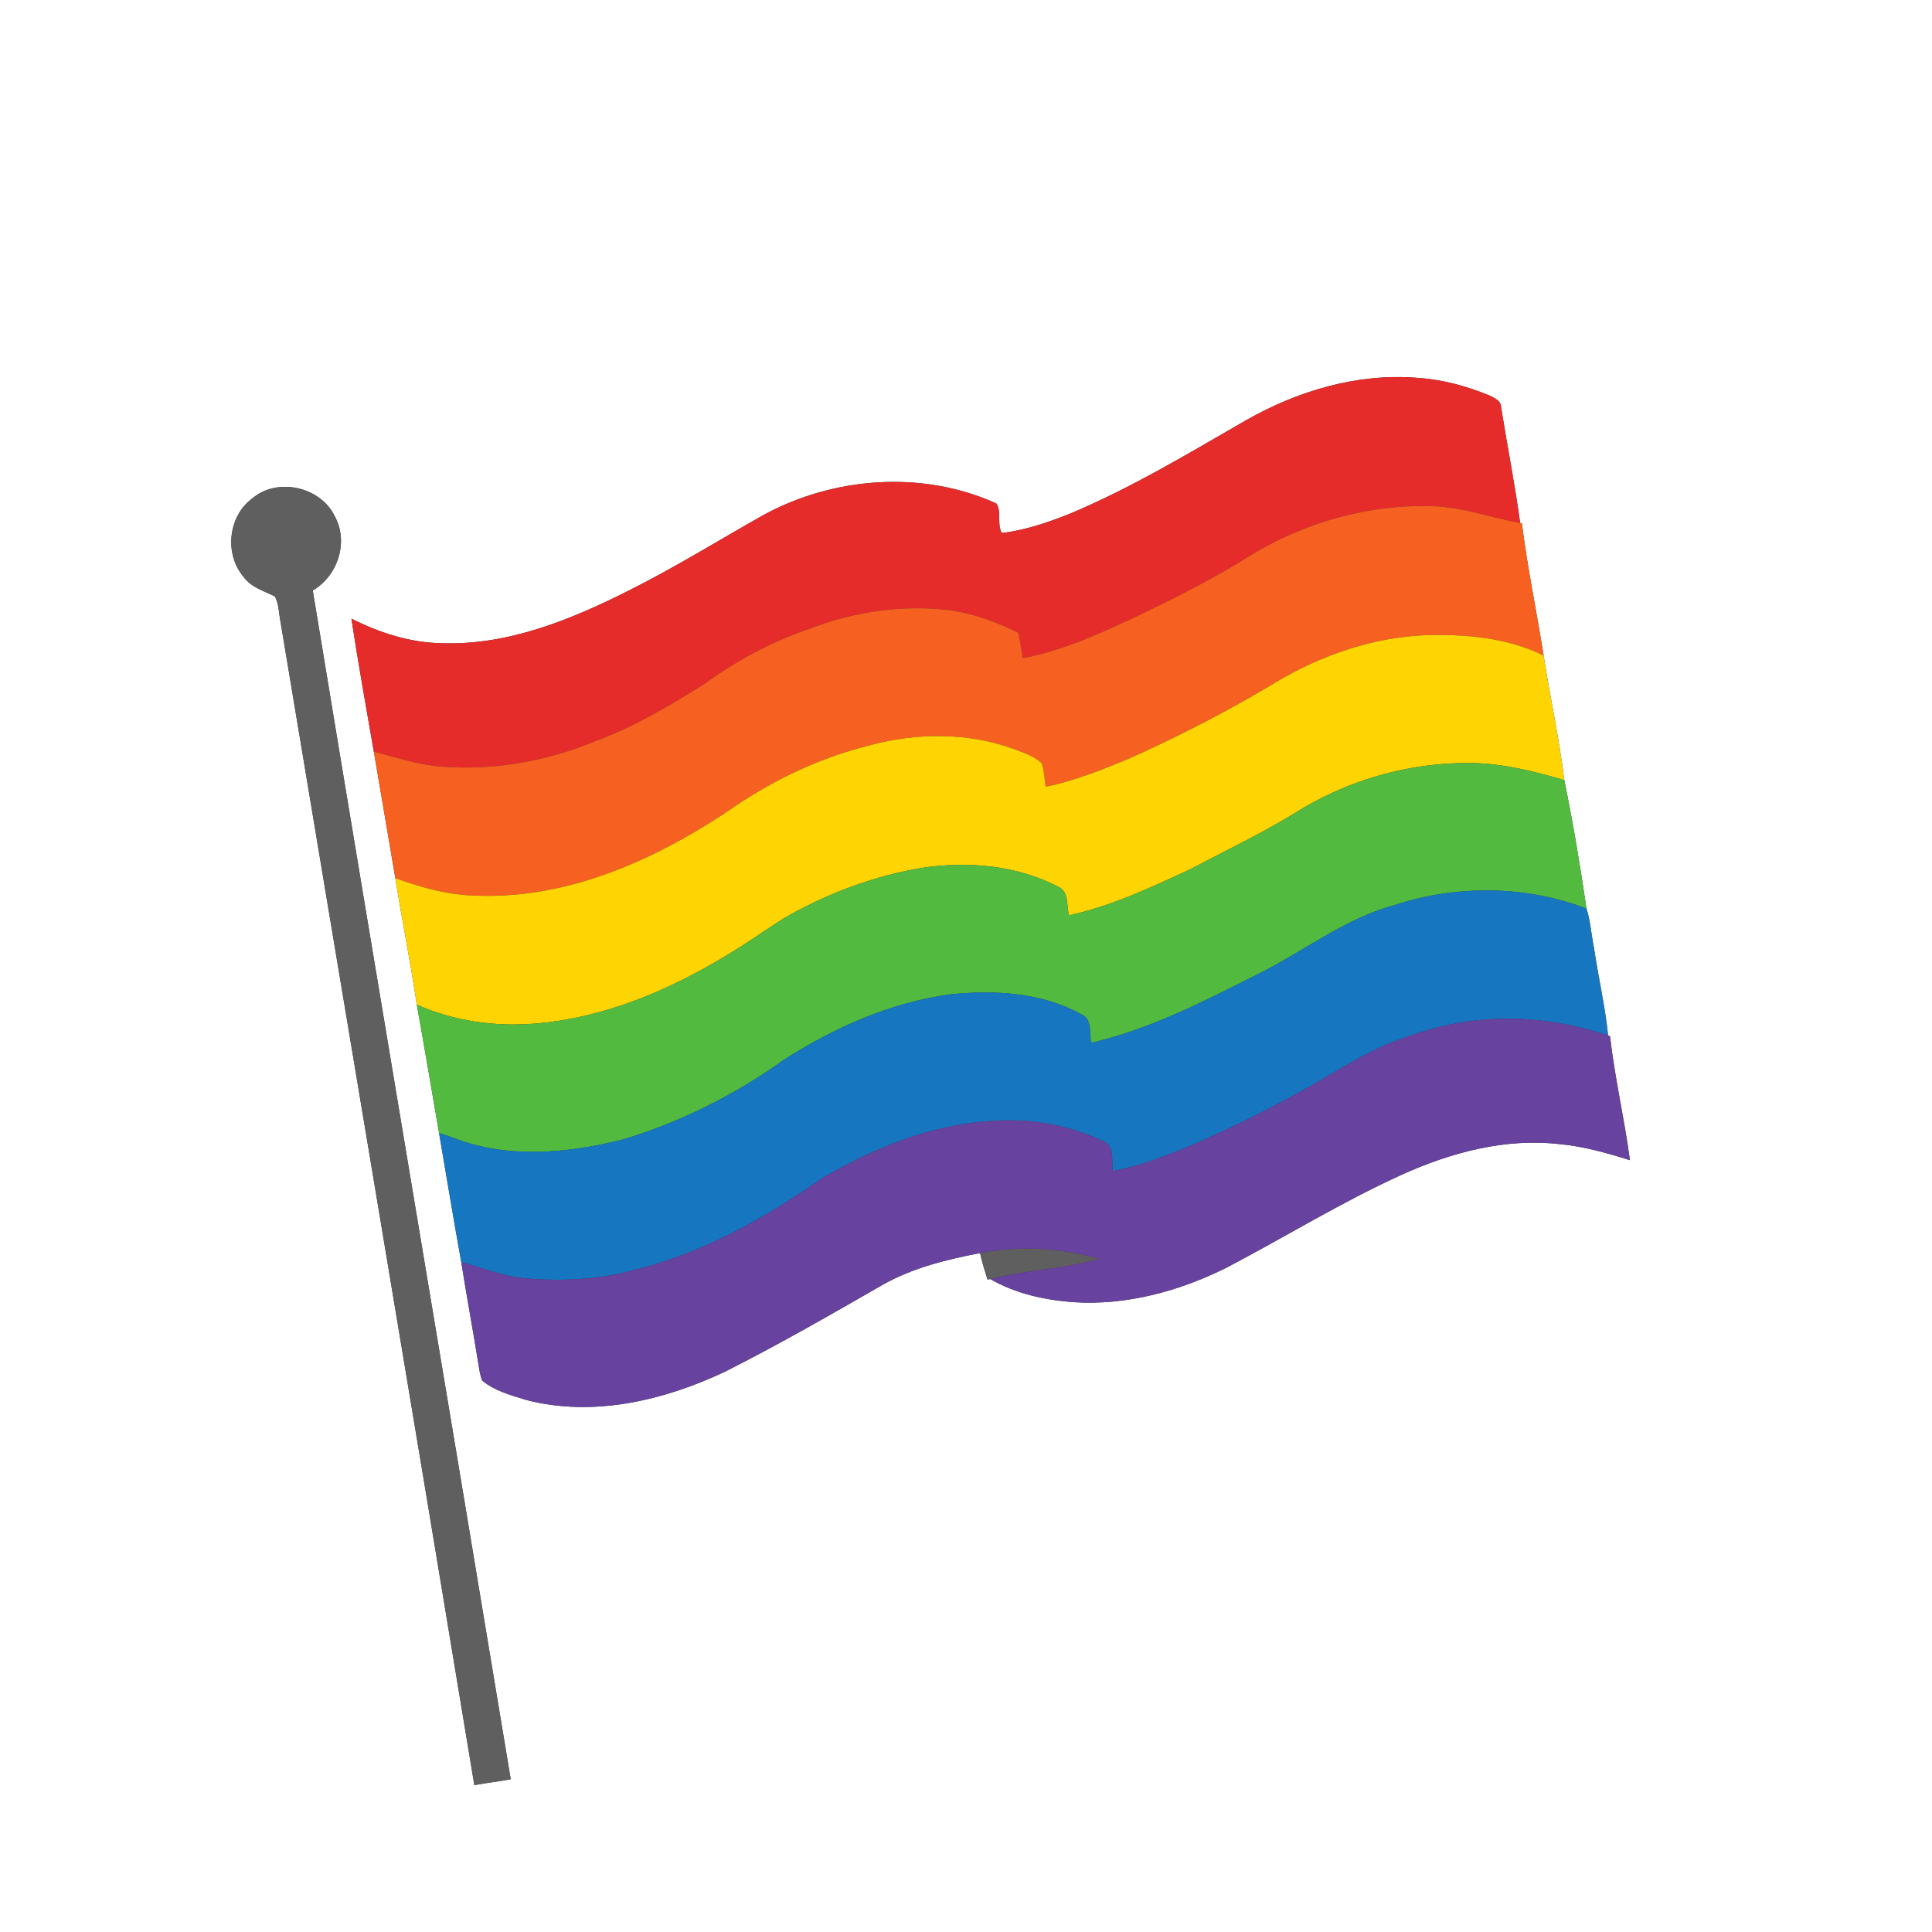 <?xml version="1.0" encoding="UTF-8" ?>
<!DOCTYPE svg PUBLIC "-//W3C//DTD SVG 1.1//EN" "http://www.w3.org/Graphics/SVG/1.1/DTD/svg11.dtd">
<svg width="612pt" height="612pt" viewBox="0 0 612 612" version="1.1" xmlns="http://www.w3.org/2000/svg">
<rect x="0" y="0" width="612" height="612" fill="#333333" stroke="none"/>
<g id="#ffffffff">
<path fill="#ffffff" opacity="1.00" d=" M 0.00 0.00 L 612.00 0.00 L 612.00 612.00 L 0.00 612.00 L 0.00 0.00 M 394.85 133.04 C 376.53 143.59 358.35 154.58 338.80 162.77 C 331.89 165.49 324.77 167.99 317.35 168.83 C 315.70 166.04 317.38 161.92 315.58 159.47 C 292.07 148.83 263.76 151.01 241.35 163.41 C 227.29 171.38 213.52 179.89 199.06 187.13 C 180.73 196.36 160.83 204.48 139.94 203.75 C 129.91 203.61 120.20 200.45 111.32 195.97 C 113.45 210.04 115.99 224.04 118.41 238.07 C 120.66 251.44 123.00 264.79 125.23 278.16 C 127.34 291.55 130.06 304.84 132.03 318.26 C 134.48 331.78 136.72 345.35 139.08 358.90 C 141.41 372.52 143.66 386.17 146.11 399.77 C 147.74 410.20 149.70 420.57 151.37 431.00 C 151.75 433.11 151.94 435.29 152.73 437.31 C 156.71 440.62 161.90 441.98 166.75 443.48 C 187.90 448.96 210.22 443.66 229.57 434.55 C 246.65 425.94 263.24 416.39 279.82 406.86 C 289.27 401.57 299.90 398.97 310.45 396.94 C 311.07 399.78 311.97 402.56 312.83 405.34 L 313.66 405.15 C 321.66 409.78 330.92 411.81 340.06 412.49 C 356.87 413.58 373.62 408.99 388.57 401.54 C 407.11 391.81 424.97 380.77 444.06 372.10 C 459.59 365.08 476.77 360.45 493.93 362.41 C 501.58 363.10 509.00 365.22 516.31 367.51 C 514.56 354.35 511.49 341.39 510.00 328.21 L 509.40 328.03 C 508.45 318.66 506.27 309.47 504.90 300.15 C 504.07 296.05 503.81 291.82 502.55 287.82 C 500.56 274.20 498.28 260.59 495.52 247.12 C 493.90 233.87 491.00 220.82 488.97 207.64 C 486.76 193.67 483.83 179.80 482.08 165.77 L 481.54 165.66 C 479.88 153.41 477.45 141.28 475.51 129.07 C 475.51 126.94 473.37 126.01 471.74 125.25 C 464.48 122.28 456.82 120.18 448.97 119.69 C 430.06 118.15 411.20 123.77 394.85 133.04 M 79.88 157.91 C 72.22 163.56 71.03 175.62 77.21 182.79 C 79.59 186.09 83.62 187.21 87.09 188.93 C 88.40 191.44 88.33 194.46 88.90 197.21 C 109.33 319.97 130.00 442.69 150.26 565.48 C 154.08 564.74 157.96 564.36 161.78 563.60 C 140.99 438.07 119.77 312.60 99.07 187.05 C 106.88 182.50 110.46 171.97 106.19 163.83 C 101.80 154.22 87.95 151.02 79.88 157.91 Z" />
</g>
<g id="#e52c2aff">
<path fill="#e52c2a" opacity="1.00" d=" M 394.85 133.04 C 411.20 123.77 430.06 118.15 448.97 119.69 C 456.82 120.18 464.48 122.28 471.74 125.25 C 473.37 126.01 475.51 126.94 475.51 129.07 C 477.45 141.28 479.88 153.41 481.54 165.66 C 471.99 163.94 462.78 160.39 452.96 160.31 C 433.26 159.85 413.45 165.45 396.62 175.62 C 384.55 183.29 371.70 189.61 358.85 195.84 C 347.62 200.98 336.25 206.21 324.02 208.46 C 323.58 205.78 323.11 203.10 322.60 200.44 C 315.46 196.95 307.90 194.10 299.96 193.19 C 285.20 191.57 270.14 193.82 256.32 199.22 C 244.29 203.25 233.08 209.40 222.83 216.84 C 212.14 223.48 201.26 230.03 189.43 234.44 C 174.19 240.82 157.47 244.04 140.95 242.91 C 133.22 242.50 125.84 240.03 118.41 238.07 C 115.99 224.04 113.45 210.04 111.32 195.97 C 120.20 200.45 129.91 203.61 139.94 203.75 C 160.83 204.48 180.73 196.36 199.06 187.13 C 213.52 179.89 227.29 171.38 241.35 163.41 C 263.76 151.01 292.07 148.83 315.58 159.47 C 317.38 161.92 315.70 166.04 317.35 168.83 C 324.77 167.99 331.89 165.49 338.80 162.77 C 358.35 154.58 376.53 143.59 394.85 133.04 Z" />
</g>
<g id="#605f60ff">
<path fill="#605f60" opacity="1.00" d=" M 79.88 157.91 C 87.95 151.02 101.80 154.22 106.19 163.83 C 110.46 171.97 106.88 182.50 99.07 187.05 C 119.77 312.60 140.99 438.07 161.78 563.60 C 157.96 564.36 154.08 564.74 150.26 565.48 C 130.00 442.69 109.33 319.97 88.90 197.21 C 88.33 194.46 88.40 191.44 87.09 188.93 C 83.62 187.21 79.59 186.09 77.21 182.79 C 71.03 175.62 72.22 163.56 79.88 157.91 Z" />
<path fill="#605f60" opacity="1.00" d=" M 310.45 396.94 C 322.92 394.51 336.03 395.26 348.25 398.77 C 336.93 401.98 325.07 402.34 313.66 405.15 L 312.83 405.34 C 311.97 402.56 311.07 399.78 310.45 396.94 Z" />
</g>
<g id="#f66021ff">
<path fill="#f66021" opacity="1.00" d=" M 396.62 175.62 C 413.45 165.45 433.26 159.85 452.96 160.31 C 462.78 160.39 471.99 163.94 481.54 165.66 L 482.08 165.77 C 483.83 179.80 486.76 193.67 488.97 207.64 C 478.78 202.63 467.23 201.16 456.00 201.15 C 438.68 200.91 421.61 206.24 406.61 214.66 C 390.78 224.27 374.33 232.86 357.41 240.40 C 348.90 243.94 340.29 247.38 331.23 249.21 C 330.89 246.74 330.77 244.21 330.03 241.81 C 327.71 239.62 324.59 238.57 321.67 237.46 C 306.87 231.89 290.32 232.04 275.18 236.17 C 258.79 240.27 243.39 247.85 229.63 257.59 C 206.64 272.70 179.97 284.54 151.95 283.75 C 142.76 283.72 133.81 281.29 125.23 278.16 C 123.00 264.79 120.66 251.44 118.41 238.07 C 125.84 240.03 133.22 242.50 140.95 242.91 C 157.47 244.04 174.19 240.82 189.43 234.44 C 201.26 230.03 212.14 223.48 222.83 216.84 C 233.08 209.40 244.29 203.25 256.32 199.22 C 270.14 193.82 285.20 191.57 299.96 193.19 C 307.90 194.10 315.46 196.95 322.60 200.44 C 323.11 203.10 323.58 205.78 324.02 208.46 C 336.25 206.21 347.62 200.98 358.85 195.84 C 371.70 189.61 384.55 183.29 396.62 175.62 Z" />
</g>
<g id="#fed403ff">
<path fill="#fed403" opacity="1.00" d=" M 406.61 214.66 C 421.61 206.24 438.68 200.91 456.00 201.15 C 467.23 201.16 478.78 202.63 488.97 207.64 C 491.00 220.82 493.90 233.87 495.52 247.12 C 485.90 244.31 476.07 241.82 465.99 241.71 C 446.22 241.46 426.43 247.21 409.76 257.81 C 399.25 264.23 388.09 269.49 377.23 275.28 C 364.72 281.05 352.12 287.04 338.58 289.96 C 337.81 286.88 338.70 282.42 335.17 280.88 C 322.32 274.20 307.24 272.82 293.03 274.76 C 277.18 277.28 261.90 283.00 248.04 291.05 C 242.14 294.80 236.46 298.90 230.42 302.46 C 211.78 313.85 191.00 322.59 169.03 324.28 C 156.44 325.25 143.60 323.39 132.03 318.26 C 130.06 304.84 127.34 291.55 125.23 278.16 C 133.81 281.29 142.76 283.72 151.95 283.75 C 179.97 284.54 206.64 272.70 229.63 257.59 C 243.39 247.85 258.79 240.27 275.18 236.17 C 290.32 232.04 306.87 231.89 321.67 237.46 C 324.59 238.57 327.71 239.62 330.03 241.81 C 330.77 244.21 330.89 246.74 331.23 249.21 C 340.29 247.38 348.90 243.94 357.41 240.40 C 374.33 232.86 390.78 224.27 406.61 214.66 Z" />
</g>
<g id="#52ba3fff">
<path fill="#52ba3f" opacity="1.00" d=" M 409.76 257.81 C 426.43 247.21 446.22 241.46 465.99 241.71 C 476.07 241.82 485.90 244.31 495.52 247.12 C 498.28 260.59 500.56 274.20 502.55 287.82 C 483.23 280.43 461.46 280.26 441.86 286.68 C 426.01 290.93 413.00 301.38 398.49 308.57 C 381.48 317.12 364.34 326.04 345.67 330.33 C 345.04 327.31 346.06 322.83 342.58 321.33 C 329.96 314.35 315.02 313.55 300.96 314.99 C 282.15 317.57 264.44 325.43 248.53 335.57 C 232.98 346.74 215.60 355.45 197.26 360.97 C 179.83 365.37 160.71 367.13 143.62 360.44 C 142.10 359.92 140.59 359.41 139.08 358.90 C 136.72 345.35 134.48 331.78 132.03 318.26 C 143.60 323.39 156.44 325.25 169.03 324.28 C 191.00 322.59 211.78 313.85 230.42 302.46 C 236.46 298.90 242.14 294.80 248.04 291.05 C 261.90 283.00 277.18 277.28 293.03 274.76 C 307.24 272.82 322.32 274.20 335.17 280.88 C 338.70 282.42 337.81 286.88 338.58 289.96 C 352.12 287.04 364.72 281.05 377.23 275.28 C 388.09 269.49 399.25 264.23 409.76 257.81 Z" />
</g>
<g id="#1676c0ff">
<path fill="#1676c0" opacity="1.00" d=" M 441.86 286.68 C 461.46 280.26 483.23 280.43 502.55 287.82 C 503.81 291.82 504.07 296.05 504.90 300.15 C 506.27 309.47 508.45 318.66 509.40 328.03 C 493.16 322.53 475.50 321.06 458.68 324.66 C 453.17 325.90 447.77 327.57 442.49 329.55 C 432.30 333.37 423.24 339.51 413.78 344.78 C 402.09 351.30 390.10 357.31 377.82 362.64 C 369.61 366.03 361.30 369.34 352.52 370.92 C 351.96 367.77 353.24 363.01 349.50 361.53 C 338.20 356.14 325.42 354.05 312.96 355.18 C 294.21 356.51 276.39 363.88 260.33 373.30 C 242.25 385.89 222.66 396.98 201.11 402.24 C 190.03 405.26 178.39 405.95 166.97 405.00 C 159.77 404.44 153.01 401.71 146.11 399.77 C 143.66 386.17 141.41 372.52 139.08 358.90 C 140.59 359.41 142.10 359.92 143.62 360.44 C 160.71 367.13 179.83 365.37 197.26 360.97 C 215.60 355.45 232.98 346.74 248.53 335.57 C 264.44 325.43 282.15 317.57 300.96 314.99 C 315.02 313.55 329.96 314.35 342.58 321.33 C 346.06 322.83 345.04 327.31 345.67 330.33 C 364.34 326.04 381.48 317.12 398.49 308.57 C 413.00 301.38 426.01 290.93 441.86 286.68 Z" />
</g>
<g id="#67429fff">
<path fill="#67429f" opacity="1.00" d=" M 458.68 324.66 C 475.50 321.06 493.16 322.53 509.40 328.03 L 510.00 328.21 C 511.49 341.39 514.56 354.35 516.31 367.51 C 509.00 365.22 501.58 363.10 493.93 362.41 C 476.77 360.45 459.59 365.08 444.06 372.10 C 424.97 380.77 407.11 391.81 388.57 401.54 C 373.62 408.99 356.87 413.58 340.06 412.49 C 330.92 411.81 321.66 409.78 313.66 405.15 C 325.07 402.34 336.93 401.98 348.25 398.77 C 336.03 395.26 322.92 394.51 310.45 396.94 C 299.90 398.97 289.27 401.57 279.82 406.86 C 263.24 416.39 246.65 425.94 229.57 434.55 C 210.22 443.66 187.90 448.96 166.75 443.48 C 161.90 441.98 156.71 440.62 152.73 437.31 C 151.94 435.29 151.75 433.11 151.37 431.00 C 149.70 420.57 147.74 410.20 146.11 399.77 C 153.01 401.71 159.77 404.44 166.97 405.00 C 178.39 405.95 190.03 405.26 201.11 402.24 C 222.66 396.98 242.25 385.89 260.33 373.30 C 276.39 363.88 294.21 356.51 312.96 355.18 C 325.42 354.05 338.20 356.14 349.50 361.53 C 353.24 363.01 351.96 367.77 352.52 370.92 C 361.30 369.34 369.61 366.03 377.82 362.64 C 390.10 357.31 402.09 351.30 413.78 344.78 C 423.24 339.51 432.30 333.37 442.49 329.55 C 447.77 327.57 453.17 325.90 458.68 324.66 Z" />
</g>
</svg>
